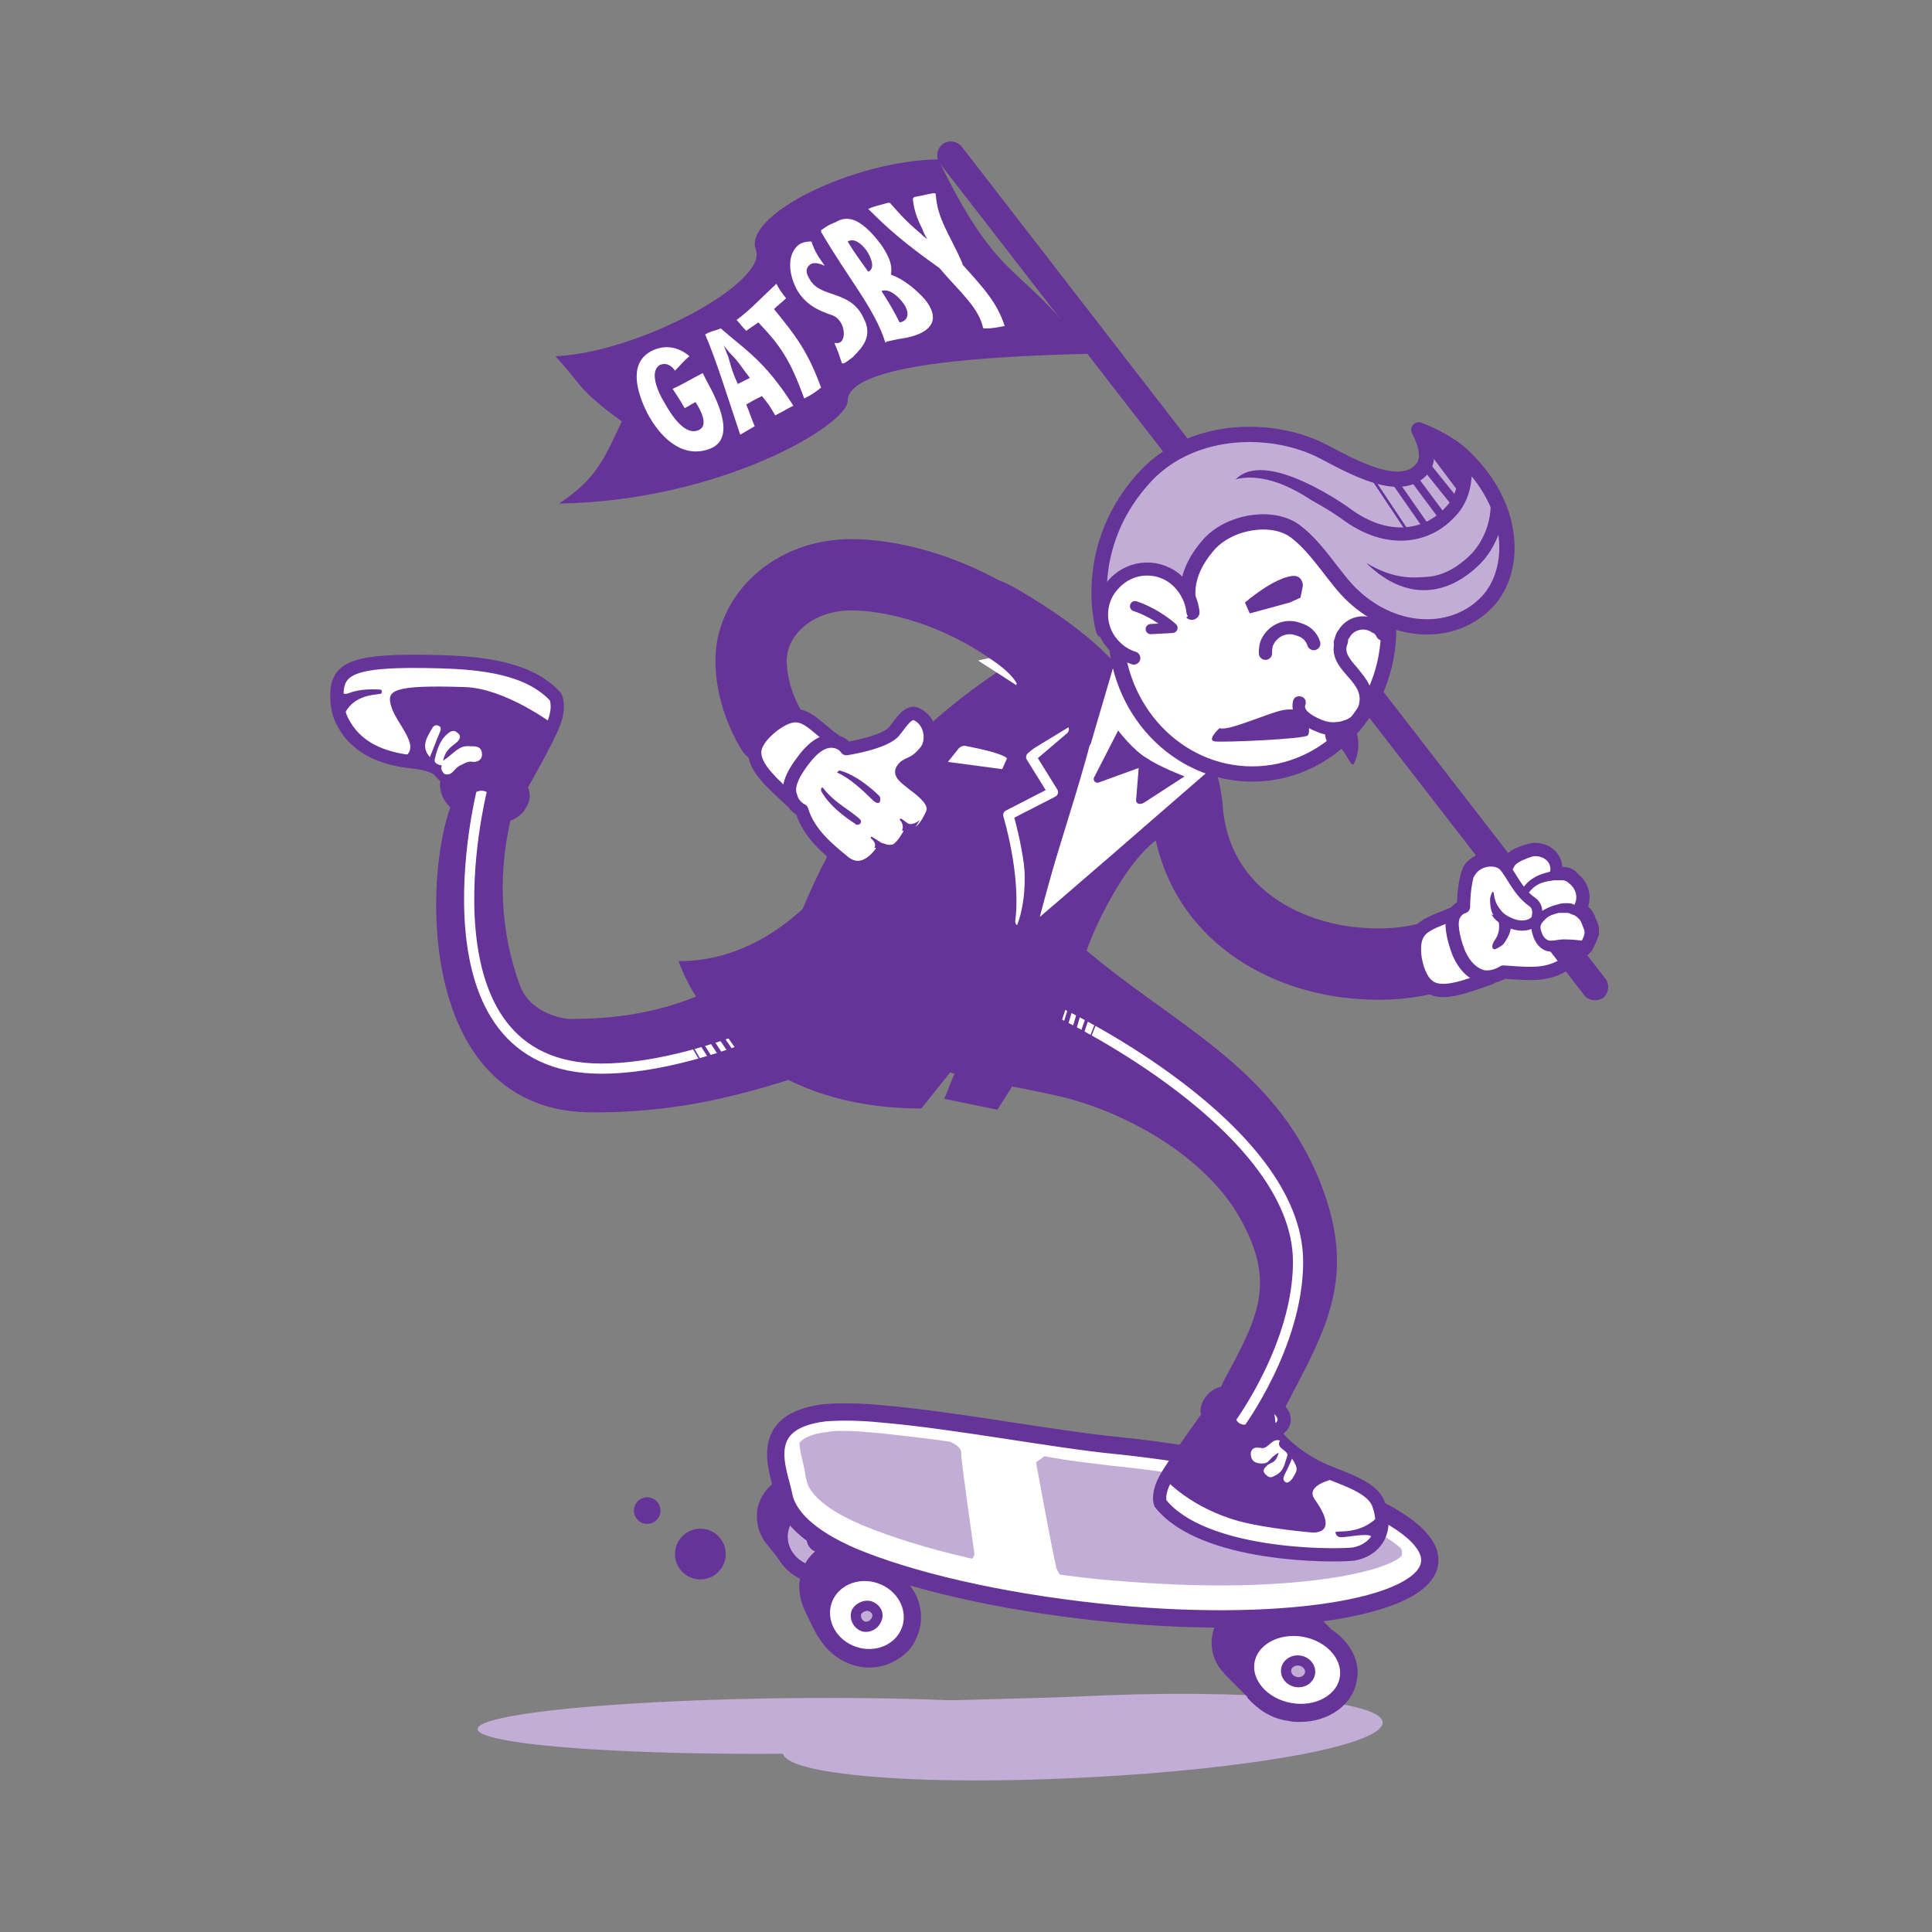 <svg version="1.1" id="Ebene_1" xmlns="http://www.w3.org/2000/svg" x="0" y="0" viewBox="0 0 160 160" xml:space="preserve"><rect x="0" y="0" width="160" height="160" fill="#808080" stroke="none"/><style>.st0{fill:#c2add6}.st1{fill:#639}.st4,.st5{stroke:#639;stroke-miterlimit:10}.st4{fill:#fff;stroke-width:1.434;stroke-linecap:round;stroke-linejoin:round}.st5{fill:#c2add6;stroke-width:.844}.st6{fill:#fff}.st7{fill:none;stroke-width:5.905;stroke-linecap:round;stroke-linejoin:round}.st12,.st14,.st7,.st8{stroke:#639;stroke-miterlimit:10}.st8{fill:#fff;stroke-width:1.097;stroke-linecap:round;stroke-linejoin:round}.st12,.st14{fill:#639;stroke-width:1.434}.st14{fill:#fff;stroke-width:1.097}.st15,.st16{stroke-linecap:round;stroke-linejoin:round}.st15{fill:none;stroke:#fff;stroke-width:.844;stroke-miterlimit:10}.st16{stroke-width:2.531}.st16,.st30,.st33,.st38{fill:none;stroke:#639;stroke-miterlimit:10}.st30{stroke-width:1.097;stroke-linecap:round;stroke-linejoin:round}.st33,.st38{stroke-width:1.294}.st38{stroke-width:1.097;stroke-linecap:round}</style><ellipse transform="matrix(1 -.01 .01 1 -1.476 .688)" class="st0" cx="65.7" cy="142.9" rx="26.1" ry="2.3"/><path class="st0" d="M114.5 142.6c.2 1.9-10.8 3.9-24.5 4.6-7.7.4-14.6.3-19.2-.2-3.7-.4-5.9-1-6-1.9-.1-1-3-2.7 2.1-3.6 1.1-.2 2.6-.3 4.4-.4 5.4-.3 13.3-.4 18-.6 13.8-.7 25 .3 25.2 2.1z"/><path class="st1" d="M71.1 125s-1.3-1.6-1.3-1.7c-.7-.8-1.6-1.3-2.7-1.4-1.1-.1-2.1.2-2.9.8-.8.6-1.4 1.5-1.5 2.5-.1 1 .2 2 .9 2.8 0 0 1.3 1.6 1.3 1.7.7.8 1.6 1.3 2.7 1.4.5.1.9 0 1.4-.1.6-.1 1.1-.4 1.5-.7.8-.6 1.4-1.5 1.5-2.5s-.3-2-.9-2.8z"/><ellipse transform="rotate(-83.984 67.955 127.367)" cx="68" cy="127.4" rx="3.1" ry="3.4" fill="#c2add6" stroke="#639" stroke-width="1.281" stroke-linecap="round" stroke-linejoin="round" stroke-miterlimit="10"/><path d="M68.8 127.5c0 .4-.4.8-.9.7-.4 0-.8-.4-.7-.9s.4-.8.9-.7c.4.1.7.5.7.9z" fill="#c2add6" stroke="#639" stroke-width=".754" stroke-miterlimit="10"/><path class="st1" d="M111.6 136.3c-.1-.1-.1-.2-.2-.2l-.1-.1s0-.1-.1-.1c0 0 0-.1-.1-.1 0 0 0-.1-.1-.1 0 0 0-.1-.1-.1 0 0 0-.1-.1-.1 0 0 0-.1-.1-.1 0 0 0-.1-.1-.1 0 0 0-.1-.1-.1 0 0 0-.1-.1-.1 0 0 0-.1-.1-.1 0 0 0-.1-.1-.1 0 0 0-.1-.1-.1 0 0 0-.1-.1-.1 0 0 0-.1-.1-.1 0 0 0-.1-.1-.1 0 0 0-.1-.1-.1 0 0 0-.1-.1-.1 0 0 0-.1-.1-.1 0 0 0-.1-.1-.1 0 0 0-.1-.1-.1-.8-.9-1.9-1.5-3.2-1.8-1.3-.2-2.6 0-3.7.5-1.1.6-1.8 1.6-2 2.7-.2 1.1.1 2.3 1 3.2 0 0 0 .1.1.1 0 0 0 .1.1.1 0 0 0 .1.1.1 0 0 0 .1.1.1 0 0 0 .1.1.1 0 0 0 .1.1.1 0 0 0 .1.1.1 0 0 0 .1.1.1 0 0 0 .1.1.1 0 0 0 .1.1.1 0 0 0 .1.1.1 0 0 0 .1.1.1 0 0 0 .1.1.1 0 0 0 .1.1.1 0 0 0 .1.1.1 0 0 0 .1.1.1 0 0 0 .1.1.1 0 0 0 .1.1.1 0 0 0 .1.1.1v.1c.8.9 1.9 1.7 3.3 1.9.4.1.7.1 1.1.1 2.3 0 4.3-1.4 4.6-3.3.3-1.1 0-2.2-.7-3z"/><ellipse transform="rotate(-79.84 107.459 138.342)" class="st4" cx="107.5" cy="138.3" rx="3.5" ry="4.3"/><ellipse transform="rotate(-79.84 107.509 138.404)" class="st5" cx="107.5" cy="138.4" rx=".9" ry="1"/><path class="st1" d="M75.7 132s-1-2.1-1.1-2.1c-.6-1-1.5-1.8-2.6-2.2-1.1-.4-2.3-.3-3.4.1-1.1.5-1.9 1.3-2.2 2.4-.4 1.1-.2 2.2.3 3.3 0 0 1 2.1 1.1 2.1.6 1 1.5 1.8 2.6 2.2.5.2 1 .3 1.5.3.6 0 1.3-.1 1.9-.4 1.1-.5 1.9-1.3 2.2-2.4.4-1.2.3-2.3-.3-3.3z"/><ellipse transform="rotate(-71.422 71.76 133.78)" class="st4" cx="71.8" cy="133.8" rx="3.5" ry="3.8"/><path class="st5" d="M72.6 134.1c-.2.5-.7.7-1.1.6-.5-.2-.7-.7-.6-1.1s.7-.7 1.1-.6c.6.2.8.7.6 1.1z"/><path class="st4" d="M118.4 129.4c-.4 3.8-12.7 5.7-27.5 4.1-8.3-.9-15.5-2.6-20.3-4.6-3.7-1.6-5.4-3.4-5.7-5.1-.4-2-2.4-6.1 3.4-6.8 1.2-.1 2.9-.1 4.8.1 5.9.5 14.2 2.1 19.3 2.6 14.8 1.5 26.4 5.9 26 9.7z"/><circle class="st1" cx="58" cy="128.7" r="2.1"/><circle class="st1" cx="53.6" cy="125.1" r="1.1"/><path class="st0" d="M110.5 125.3c-4.8-1.8-11.3-3.2-18.3-3.9-1.6-.2-3.6-.4-5.7-.8-.3.2-.7.5-.7.5s1.4 7.7 1.7 8.8c.3.8 1.2 1.4 1.7 1.7.6.1 1.2.1 1.8.2 3.4.4 6.8.5 9.9.5 11.6 0 15.6-2.3 15.7-3.1.2-.3-.8-1.9-6.1-3.9zm-31.8-5.9c-2-.3-4-.5-5.7-.7-1.2-.1-2.2-.2-3-.2-.6 0-1.1 0-1.5.1-1.2.1-2 .5-2.3.9-.4.6-.1 2 .2 2.9.1.3.2.7.2.9.1.6.8 2.2 4.7 3.9 2.3 1 5.1 1.9 8.3 2.6.9-.2 1.1-1.1 1.1-1.1s-1-7-1.1-8.2c.1-.6-.5-.9-.9-1.1z"/><path class="st6" d="M126 74.1c-.4 0-.6-.3-.7-.4l-.2-.3c-.1-.2-.2-.3-.4-.5l-.2-.2-.1-.4c0-.2.2-.4.2-.5 0-.1.1-.2.1-.3.1-.3.3-.6.8-.8.1 0 1-.5 1.5-.5 1 0 1.8.7 1.8 1.6 0 .8-.6.9-.8.9h-.2c-.4.1-.8.4-1.2.8 0 .4-.2.6-.6.6z"/><path class="st1" d="M127.1 70.9c.7 0 1.3.4 1.3 1.1 0 .4-.3.3-.7.4-.5.2-1 .6-1.4 1-.1.1-.2.2-.3.2-.1 0-.1-.1-.3-.2-.2-.3-.4-.6-.6-.8-.2-.2-.2-.1 0-.3.3-.5.3-.7.7-.9.3-.2 1.1-.5 1.3-.5m0-1.1c-.6 0-1.7.5-1.7.5-.6.3-.8.7-1 1 0 .1-.1.1-.1.2-.1.1-.3.4-.3.8 0 .5.3.8.4.9.1.1.2.3.3.5.1.1.1.2.2.3.1.2.5.7 1.1.7.5 0 .9-.3 1-.5.5-.5.8-.6 1-.7h.1c1.2-.2 1.3-1.1 1.3-1.5 0-1.3-1-2.2-2.3-2.2z"/><path class="st6" d="M128 76c-.4 0-.9-.3-1-.8 0-.1-.1-.1-.2-.1-.1-.1-.3-.2-.5-.3-.1-.1-.2-.3-.2-.5 0-.5.6-1 .6-1 .6-.6 1.3-.7 2-.9.2-.1.4-.1.6-.1.3 0 .6.1 1 .4.8.6 1 1.6.5 2.4-.1.4-.4.6-.8.6h-.8c-.3 0-.6.1-.9.3l-.1.1-.2-.1z"/><path class="st1" d="M129.4 72.9c.2 0 .4.1.6.3.5.4.7 1.1.4 1.7-.1.2-.1.3-.3.3h-.1-.5-.4c-.4 0-.8.2-1.2.3h-.1c-.2 0-.4-.1-.5-.3-.1-.5-.5-.5-.8-.8-.2-.2.2-.6.4-.8.5-.5 1.1-.6 1.8-.7h.7m0-1.1c-.2 0-.5 0-.7.1-.7.2-1.5.3-2.3 1-.1.1-.8.7-.8 1.4 0 .3.1.7.4.9.2.2.4.3.5.4.2.6.9 1 1.5 1 .2 0 .4 0 .5-.1.3-.1.5-.2.7-.2h.9c.3 0 1-.1 1.3-.9.5-1.1.2-2.3-.7-3-.3-.4-.7-.6-1.3-.6z"/><path class="st6" d="M128.8 78.4h-.4c-.6-.1-1-.5-1.2-1.2-.2-.8.3-1.2.6-1.4.4-.4.9-.5 1.4-.6.2-.1.4-.1.6-.1.2 0 .4 0 .6.1.1 0 .3.1.4.2.4.2.7.5.9.9.2.4.4.8.3 1.2 0 0 0 .2-.2.5l-.2.3h-.3c-.3 0-1.2 0-1.5.1h-1z"/><path class="st1" d="M129.7 75.6c.1 0 .3 0 .4.1.1 0 .2.1.3.1.3.2.5.4.6.7.1.3.3.6.2.9 0 .1-.2.4-.2.4s-1.1 0-1.6.1c-.2 0-.5.1-.7.1h-.3c-.4-.1-.6-.4-.8-.8-.1-.4.1-.6.4-.9.3-.3.7-.4 1.1-.5.3-.2.4-.2.6-.2m0-1.1c-.2 0-.5 0-.7.1-.4.1-1 .3-1.6.8-.2.2-1 .9-.7 2 .2.9.8 1.5 1.6 1.6h.5c.3 0 .6 0 .8-.1.3 0 1.1-.1 1.5-.1h.7l.3-.6c.2-.4.2-.6.3-.7.1-.7-.1-1.2-.3-1.5v-.1c-.2-.5-.6-.9-1.1-1.2-.2-.1-.3-.2-.5-.2-.3.1-.5 0-.8 0z"/><path class="st7" d="M98.3 66.7c.4 7.3 5.9 11.8 12.7 12.9 3.4.5 6 .2 8.5-.6"/><path class="st8" d="M120.7 75.5c-2.3 1.1-3.9 1-3.5 3.9.2 1.1.6 2 1.3 2.4 1.1.6 2.9-.1 4.9-.8"/><path class="st8" d="M124.5 80.5s-.7.5-1.6.4c-.6-.1-1.5-.6-2.1-2-.5-1.3-.7-2.5-.4-3.1.3-.6.8-.7.8-.7s0-2.1.5-3.1c.3-.6 2.1-1.5 2.7-.7.5.7 9 5.5 6.7 7.4-2.4 2.2-3.6 2-6.6 1.8z"/><path class="st1" d="M98.7 61.4c2.9 1.8 2.5 6.1 2.5 6.1l-1.1 5.1-2.7-5.3s-1.9-7.8 1.3-5.9z"/><path d="M90.1 29.3c-8 .2-19.9.8-19.9 3.9 0 2-10.6 8.3-23.9 8.5 3.2-2.1 3.8-3.9 5.2-6.8-3.6-2.6-3.3-3-5.5-5.4 6.9-.3 17.6-6.1 16.6-8.8-1.1-2.9 8.1-7.4 15.1-7.5 5.3 10.9 6.8 8.3 12.4 16.1z" fill-rule="evenodd" clip-rule="evenodd" fill="#639"/><path class="st6" d="M68.3 22c-.5-.2-.9-.3-1.2-.1-.4.3-.4.7 0 1.3.9 1.5 3.3.8 4.4 3.1.8 1.5 0 2.4-.9 3.3-.3.2-.6.5-.8.5 0 0-.1 0-.1-.1-.2-.6-.3-.9-.6-1.6h.1c1 .2.9-1.9-.3-2.3-1.2-.4-2.2-.9-2.9-2.1-.7-1.3-.8-2.8 0-3.6.3-.3.7-.4 1.2-.4.3.9.6 1.3 1.1 2zM73.3 28.3c-.9-2.8-3.1-5.3-5.3-9.1 0-.1 0-.2.1-.2.4-.3.6-.4 1.1-.6.5-.3 1-.4 1.7-.1.8.4 1.5 1.2 2.1 2 .6.9.9 1.6.8 2.3 0 .1 0 .2.1.2.9.3 2 1.2 2.7 2 1.6 2 0 2.9-1.7 3.2-.7.1-1 .2-1.5.3 0 .1-.1.1-.1 0zM70.2 20c.6 1 1 1.5 1.7 2.5.5-.2.4-.9-.1-1.7-.5-.7-1.1-1.1-1.6-.8zm2.8 4.1c.7 1.1 1 1.6 1.5 2.6.7-.1.9-.8.3-1.6-.6-.8-1.3-1.2-1.8-1zM73.5 16.8h.2c.8.9 1.3 1.5 2.5 2.5.2.2.3.3.6.5-.2-.3-.3-.5-.4-.8-.5-1-.7-1.6-.8-2.5 0-.1.1-.2.2-.2.6-.1.9-.2 1.5-.3.1 0 .2 0 .2.1.1 2 1.2 3.4 2.2 5.7v.1c1.8 2 2.9 3.2 3.5 5.1-.6.1-.9.2-1.6.2-.1 0-.2 0-.2-.1-.4-1.7-1.9-2.9-3.6-4.9-2.8-2-4.1-3.1-5.9-4.9.7-.3 1-.3 1.6-.5zM58.2 30.9l.3.6c1 1.8 2.5 4.9.2 5.7-2.3.8-4.1-1.1-5.1-3-1-2-1.5-4.3.5-5.2 1.1-.5 2.2-.2 3 .5-.5.4-.7.7-1.2 1.2-.2-.3-.6-.7-1.2-.5-1 .5-.2 2.3.3 3.1.5.9 1.7 2.9 2.9 2.3.8-.4.1-1.7-.3-2.3-.4.2-.5.3-.9.5-.4-.7-.6-1-1-1.6 1.1-.5 1.5-.8 2.5-1.3zM59.7 27.2c1.9 1.7 3.6 2.6 6 6.4-.6.3-.9.5-1.5.8-.4-.7-.6-1-1.1-1.6-.6.3-.8.4-1.3.7.3.7.4 1.1.7 1.8-.5.3-.7.4-1.2.7-1.3-3.9-2-6.2-2.9-8.3.5-.3.8-.3 1.3-.5zm.9 2.2c-.3-.3-.4-.5-.7-.8.2.3.2.5.4.9.2.7.3 1.2.8 2.3l1-.5c-.7-.9-.9-1.3-1.5-1.9zM64.3 23.5c.2.4.4.7.8 1.2-.4.4-.6.5-1 .9 1.8 2.2 2.8 3.5 3.9 6.5-.5.4-.8.6-1.4.9-1.2-3.3-2-4.4-3.8-6.3-.4.3-.6.4-1 .7-.4-.4-.5-.6-.8-.9 1.2-.9 1.9-1.7 3.3-3z"/><path d="M131.3 82.2L78 13.4c-.3-.4-.2-1 .2-1.3v0c.4-.3 1-.2 1.3.2l53.3 68.9c.3.4.2 1-.2 1.3h0c-.4.2-1 .2-1.3-.3z" fill="#639" stroke="#639" stroke-width=".422" stroke-miterlimit="10"/><path class="st1" d="M123.7 78.6c-.2-.1-.1-.4 0-.6 1-1.3 0-2.5.2-2.6.2-.1.4-.1.6.1.5.6 1.1 1.2 0 2.7-.1.1-.7.5-.8.4z"/><path class="st6" d="M126 74c-.3 0-.5-.2-.6-.4l-.2-.3c-.1-.2-.2-.4-.4-.5l-.1-.1-.1-.3c0-.2.1-.3.2-.4.1-.1.1-.2.2-.3.1-.3.3-.5.7-.7.1-.1 1-.5 1.4-.5.9 0 1.7.6 1.7 1.5 0 .6-.5.7-.7.8-.1 0-.2 0-.2.1-.4.1-.8.4-1.2.9-.2 0-.4.2-.7.2z"/><path class="st1" d="M127.1 70.9c.7 0 1.3.4 1.3 1.1 0 .4-.3.3-.7.4-.5.2-1 .6-1.4 1-.1.1-.2.2-.3.2-.1 0-.1-.1-.3-.2-.2-.3-.4-.6-.6-.8-.2-.2-.2-.1 0-.3.3-.5.3-.7.7-.9.3-.2 1.1-.5 1.3-.5m0-.9c-.5 0-1.6.5-1.6.5-.5.3-.7.6-.9.9 0 .1-.1.1-.1.2-.1.1-.3.3-.3.6 0 .4.2.6.3.7l.1.1c.1.1.2.3.4.5.1.1.1.2.2.3.1.2.4.6.9.6.4 0 .7-.3.9-.4.5-.5.9-.7 1.1-.8h.2c1-.2 1.1-.8 1.1-1.2-.2-1.1-1.1-2-2.3-2z"/><path class="st6" d="M128 75.9c-.3 0-.8-.2-.9-.7 0-.1 0-.1-.2-.2-.1-.1-.3-.2-.4-.3-.1-.1-.2-.3-.2-.4 0-.5.6-.9.6-1 .6-.5 1.3-.7 1.9-.8.2 0 .4-.1.6-.1.3 0 .6.1.9.4.7.6.9 1.5.5 2.3-.1.3-.4.5-.7.5h-.8c-.3 0-.6.1-1 .3H128z"/><path class="st1" d="M129.4 72.9c.2 0 .4.1.6.3.5.4.7 1.1.4 1.7-.1.2-.1.3-.3.3h-.1-.5-.4c-.4 0-.8.2-1.2.3h-.1c-.2 0-.4-.1-.5-.3-.1-.5-.5-.5-.8-.8-.2-.2.2-.6.4-.8.5-.5 1.1-.6 1.8-.7h.7m0-.9c-.2 0-.4 0-.7.1-.7.2-1.4.3-2.1.9-.1.1-.7.6-.7 1.3 0 .3.1.5.3.7.2.2.4.3.5.4.2.6.8.9 1.3.9.2 0 .3 0 .4-.1.3-.2.6-.3.8-.3H130c.3 0 .8-.1 1.1-.8.5-1 .2-2.1-.6-2.7-.2-.1-.6-.4-1.1-.4z"/><path d="M123.6 74.3s-.2 1.2 1 1.9 2.1.5 2.6 0c0 0 .4-1-.3-1.5-1.2-.8-1.8-2.4-2.4-3s-2.2-.5-2.8.7" fill="#fff" stroke="#639" stroke-width=".844" stroke-linecap="round" stroke-linejoin="round" stroke-miterlimit="10"/><path class="st6" d="M124.6 75.6s-.8-.4-.9-1.7c0-.4-.3.3-.3.6 0 1 .3 1.3.3 1.3l-1-.4.3-2.9 1 .6.6 2.5zM128.6 78.4h-.2c-.5-.1-.9-.5-1.1-1.2-.2-.7.3-1.1.5-1.3.4-.3.8-.5 1.3-.6.2 0 .4-.1.6-.1.2 0 .4 0 .5.1.1 0 .2.1.4.1.4.2.6.5.8.9.2.4.3.7.3 1.1 0 0 0 .1-.3.6l-.1.3h-.3s-.7-.1-1.2-.1h-.2c-.1 0-.2 0-.3.1-.3 0-.5.1-.7.1z"/><path class="st1" d="M129.7 75.6c.1 0 .3 0 .4.1.1 0 .2.1.3.1.3.2.5.4.6.7.1.3.3.6.2.9 0 .1-.2.5-.2.5s-.7-.1-1.3-.1h-.3c-.3 0-.6.1-.9.1h-.2c-.4-.1-.6-.5-.7-.9-.1-.4.1-.6.4-.9.3-.3.7-.4 1.1-.5h.6m0-.8c-.2 0-.4 0-.7.1-.4.1-1 .3-1.5.7-.2.2-.9.8-.6 1.7.2.8.7 1.4 1.4 1.5h.3c.3 0 .5 0 .7-.1h.5c.5 0 1.1.1 1.1.1l.6.1.3-.6c.2-.5.3-.7.3-.7.1-.6-.1-1-.3-1.4v-.1c-.2-.4-.6-.8-1-1-.2-.1-.3-.1-.5-.2-.1-.1-.4-.1-.6-.1z"/><path class="st6" d="M116.5 128.2l-.5-.2c0 .2.3.8-.1 1-1.4 1.1-6.7 2.3-14.9 2.3-3.2 0-6.5-.2-9.9-.5-7.8-.8-14.9-2.5-19.7-4.5-3.8-1.6-4.5-3.1-4.6-3.7-.1-.3-.1-.6-.2-1-.1-.5-.4-1.6-.4-2.2l-.3.4c-.2.8.1 1.9.3 2.7.1.3.2.7.2.9.1.6.9 2.3 4.9 4 4.8 2.1 12 3.7 19.8 4.5 3.4.4 6.8.5 10 .5 11 0 15.8-2.2 15.9-3.3 0 0-.3-.7-.5-.9z"/><path class="st6" d="M116.3 128.3c.4 1.9-5.1 3.2-15.3 3.2-3.2 0-6.5-.2-9.9-.5-7.8-.8-15-2.5-19.8-4.5-3.9-1.7-4.6-3.3-4.7-3.9-.1-.3-.1-.6-.2-.9-.1-.5-.3-1.2-.4-1.8-.2.7.1 1.8.3 2.6.1.3.2.7.2.9.1.6.8 2.2 4.7 3.9 4.8 2.1 12 3.7 19.8 4.5 3.4.4 6.8.5 9.9.5 11.6 0 15.6-2.3 15.7-3.1.2-.1-.1-.6-.3-.9zM85.9 76.7l5.9-21.8 8.9 9z"/><path class="st12" d="M73.8 85.8c-8.6 2.9-15.2 5.7-25 5.6-15.8-.2-12.4-25.7-9.5-26.2 2.6-.5 2.8.5 2.5 1.7-1.4 5.2-1.1 10.4.6 15 .9 2.4 3.6 3.2 4.9 3.2 6.8 0 11.1-1.7 16.6-4.9.7-.8 1.6-1.6 2.4-2.4"/><path class="st12" d="M66.3 77.7c3.9-10.6 9.5-17.1 19.1-23 1.3 1 3.6 2.8 4.9 3.8-1.5 6.7-3.9 12.6-5.4 19.4 3-2.5 13-11.2 13-11.2s-.9 1.4-1.8 1.8c-3.8 2-7.1 10.3-6.9 10.5 7.6 6.5 15.6 9.7 19.4 19 3.1 7.7.6 11.7-2.9 18.4-.4.8-1.5 1.2-2.4 1.3-.5.1-.5.1-1-.2-1.3-.8-.6-2.4 0-3.4 2.7-5 4.1-8.1 1-13.6-3.1-5.5-10.2-9.3-15.8-10.5-5.9-1.3-9-1.4-13.9-4.1"/><path class="st6" d="M78.5 63.1l.8-1c.2-.3.5-.4.8-.3 1 .2 2.9.6 3.3 1l-.4.9-4.5-.6zM71.6 84.7s2.7 2.2 4.6 3.3c.2.1.3 1.1-.5 1s-4.1-4.3-4.1-4.3z"/><path class="st1" d="M92.6 60.5l-2 3.9c-.1.2.1.5.4.4l3.3-1.2-.2 2.5c-.1.4.2.6.6.4l3.4-2.2s-2.1-.8-3.1-1.5c-1.1-.6-2.4-2.3-2.4-2.3z"/><path class="st14" d="M36.4 54.8c3.5.1 7.4.5 9.6 2.9 0 0 .4.7-.1 2.1-.5 1.4-2.8 5.4-2.8 5.4s.5.6 0 1.4c-.4.8-1.7 1.4-3.7.8-2-.6-2.5-1.8-2.4-2.6.1-.8-.9-1.5-2.8-1.7s-4.4-.8-5.7-3.1c-.5-.8-.6-1.7-.6-2.4 0-2.3 1.3-3 8.5-2.8z"/><path class="st1" d="M28.3 59c-.1 0-.2 0-.3-.1-.2-.2.1-1.8.3-1.6.2.2.3.2.6.1 1-.4 2.3-.3 2.4-.3.2 0 .4 0 .3.3 0 .2-2.1-.1-3 1.6h-.3zM45.7 59.9s-3.9-2.9-7.2-3c-6.1-.2-6.5.3-6.1 1.6.4 1.4 2.4 3.2 1.2 4.1-.8.6 1.4.6 1.4.6l3.8 3.9 3.4.1 1.2-1.8 2.3-5.5z"/><path class="st6" d="M35.6 62.7c.3-.7.5-1.3.8-2 .1-.2.2-.5-.1-.6-.2-.1-.4 0-.5.2-.4.7-1 1.5-.2 2.4zM36.7 63c.2-1 .8-1.2 1.2-1.6.2-.2.3-.5 0-.7-.2-.2-.4-.2-.6-.1-.8.5-1.1 1.4-1.3 2.3-.1.4.6.5.6.5s-.2.3.2.7c.7.2.8-.5 1.3-.7.4-.2.7-.4 1.1-.3.5 0 .8-.3.7-.8-.1-.5-.5-.5-1-.5-.9-.1-1.3.6-2.2 1.2z"/><path class="st14" d="M112.1 128.7c-1.8.2-12.5.2-16-4.2 0 0-.3-.7.4-2s3.6-5.3 3.6-5.3-.4-.4.2-1.2 1.6-.9 3.6-.3c3.5 1.1 2.4 2.6 1.8 2.7-.7.1 1.3 2 3 2.9 1.7 1 4.6 1.5 5.4 3.1 1 2.5-.3 4-2 4.3z"/><path class="st1" d="M111.2 127.3h-.2c-.2 0-.4-.2-.4-.4s2.1.3 3.6-1.4c.2-.2.4-.1.6.1.1.2.1.4-.1.6-.2.2-1.1 1.3-1.1 1.1-.1-.4-2 0-2.4 0zM96.5 122.5s2.1 2.4 6.2 3.5c2.3.6 5.8.9 5.8.9s2.6.4.4-2.7c-.9-1.2 1.5-1.7 1.5-1.7s-3.2-1.7-4.5-3.8c-.4-.6-.2-1.5-.5-1.9-.7-1-1.7-1-1.7-1l-2.1-.4-1.3.8-.4 1.1-3.4 5.2z"/><path class="st6" d="M107 120.8c-.3.7-.3.7-.6 1.3-.1.2-.2.4 0 .6.2.2.4 0 .6-.2.4-.7.6-.8 0-1.7zM105.9 120.3c-.3 1-.6.7-1 1.1-.2.2-.4.4-.1.7.2.2.4.3.6.2.9-.4.9-.8 1.2-1.7.2-.5-1-.6-.6-1.3-.6-.2-.9.5-1.3.6-.4.1 0 0-.4 0-.5-.1-.8.2-.7.7.1.5.5.6.9.6.7 0 .5-.4 1.4-.9z"/><path class="st15" d="M102.6 118s4.9-6.6 4.9-13.5C107.5 93.3 88 84 88 84"/><path class="st1" d="M103.6 117.9s-1 .4-1.3-.5l-.5 1.1 1.8.5v-1.1z"/><path d="M68.4 83s-10.2 5.5-18.6 5.5c-15.7 0-9.9-23-9.9-23" fill="none" stroke="#fff" stroke-width=".844" stroke-linecap="round" stroke-miterlimit="10"/><g fill="none" stroke="#639" stroke-miterlimit="10"><path stroke-width=".728" d="M59.5 84.2l1.7 2.4"/><path stroke-width=".425" d="M59.3 85.3l1.5 2.2"/><path stroke-width=".364" d="M58.8 86l1.5 2.3"/><path stroke-width=".303" d="M58 86.3l1.6 2.5"/><path stroke-width=".121" d="M56.7 85.6l2 3.4"/></g><g fill="none" stroke="#639" stroke-miterlimit="10"><path stroke-width=".676" d="M87.3 85.4l.8-2.5"/><path stroke-width=".394" d="M88.2 85l.7-2.3"/><path stroke-width=".338" d="M89 85.1l.7-2.4"/><path stroke-width=".282" d="M89.6 85.6l.9-2.6"/><path stroke-width=".113" d="M89.9 86.9l1.3-3.3"/></g><path class="st1" d="M39.2 65.7s.9-.6 1.4.2l.3-1.2-1.9-.1.2 1.1zM70.3 70.6s-5 9-14.1 9c0 0 3.8 12.2 20.1 12.2l3.2-4-1.3 3.2 4.4.9 1.9-3"/><g><path class="st7" d="M63.9 60.5s-1.7-2.6-1.7-5.8c0-3.7 3.4-7.1 8.3-7.1 4.2 0 10.3 1.9 15.1 6"/></g><path class="st8" d="M69.1 61.3c-2.1-1.5-2.7-3-5.1-1.2-.9.7-1.5 1.5-1.5 2.2 0 1.3 1.4 2.5 3 4"/><path class="st1" d="M84.6 49c5.6 3.3 7.7 5.9 7.7 5.9l-2 6.8s-8.5-8.7-9-13.1c0-1.2 1.5-.7 3.3.4z"/><path class="st6" d="M81.9 54.5s1.7 1 2.3 2.1c0 .1-.1.2-.1.1l-3.1-2 .9-.2z"/><path class="st1" d="M70.8 68.7c-.1 0-.1 0-.2-.1-.2-.1-1.9-1.5-2.5-2.9v-.2l.1-.1v.1c.5.8 1.4 1.5 2.1 2.1.6.5.9.7.8.9 0 .1-.1.2-.3.2z"/><path class="st8" d="M66.4 67.1s-.7-.3-.9-1.1c-.2-.5-.3-1.3 1-3 1.1-1.5 2-1.7 2.6-1.6.7.1 1 .6 1 .6s3.3-.5 4-1.5c.4-.5.5-.7.9-1.1.2-.2.6-.4.8-.3 1.3.5 1.6 2.3.8 3.2-1 1.2-1.5.8-1.9 1.5-.4.7 3.2 2 2.5 3.6 0 0-.9 2.2-1.8 1.5 0 0-1.1 2.4-2.3 1.5 0 0-1.4 2.4-3.2 1-1.2-1-2.9-2.3-3.5-4.3z"/><path class="st1" d="M72.4 70.2s.3-.3-.3-.8c0 0 0-.1.1-.1 0 0 .5.3.8.5.6.3 1.1.1 1.1.1l-.4.5-1.3-.2zM74.7 68.8s.2-.4-.1-.8c0 0-.2-.2 0-.2.1 0 .3.2.6.4.4.2 1-.3 1-.3l-.6.9h-.9zM71 68.3c-.1 0-.1 0-.2-.1 0 0-2-1.2-2.8-2.7v-.2l.1-.1.1.1c.6.8 1.5 1.4 2.2 1.9.7.5.9.7.9.8 0 .2-.1.3-.3.3z"/><path class="st1" d="M71 68.2h-.1c-.1 0-2-1.2-2.8-2.6v-.1c1 1.3 3.2 2.4 3.1 2.7H71zM72.7 66.5c-.2 0-.4-.2-.9-.7-.6-.6-1.5-1.4-2.4-1.8h-.1l.1-.1.1-.1c1.6.4 3.2 2 3.3 2.1 0 0 .1.1.1.2 0 .2 0 .4-.2.4z"/><path class="st1" d="M72.8 66.2c0-.1 0-.1-.1-.1-.1-.1-1.6-1.6-3.2-2.1h-.1c1.5.7 3 2.5 3.3 2.4.2 0 .2-.1.1-.2z"/><path class="st15" d="M84.5 76.3c.5-3.9-1-8.8-1-8.8l3.7-1.9-1.8-2.9 2.7-2.3"/><path class="st1" d="M84.6 62.6s3.1-1.9 4.1-2.5l-1.1-1.5-3 4zM84.6 69.9s.8 3.8-.4 6.8l.7.4.9-1-1.2-6.2z"/><ellipse cx="103.7" cy="52.1" rx="11.3" ry="12" fill="#fff" stroke="#639" stroke-width="1.265" stroke-miterlimit="10"/><g><path d="M98.7 50.7s-1.4-2.5 1.5-5.7c1.8-1.9 5.4-2.4 7.2-.9 1.8 1.4 3.2 3.9 4.6 5.2 3.6 3.4 8.5 3.4 11.2.5 2.4-2.6 2.4-7.9-2.1-12.1-1.4-1.3-3.6-2.1-3.6-2.1s1.3 2.2.2 3.3c-1.8 2-5.8-.3-8.1-1.5-4-2.1-10.6-2.2-14.6 1.9-5.7 6-3.6 12.9-3.6 12.9" fill="#c2add6" stroke="#639" stroke-width="1.265" stroke-linecap="round" stroke-linejoin="round" stroke-miterlimit="10"/><path class="st30" d="M121.3 38.3s.4 2.5-1.2 4.1c-1.8 2-5.1 2.8-8.7.1-1.4-1-6.8-4.4-8.7-2.4"/><path d="M93.9 54.5c-.6-.2-1.1-.5-1.5-.9-1.5-1.4-1.6-3.8-.1-5.3 1.4-1.5 3.8-1.6 5.3-.1.7.7 1.1 1.6 1.2 2.5" fill="#fff" stroke="#639" stroke-width="1.079" stroke-linecap="round" stroke-linejoin="round" stroke-miterlimit="10"/><path class="st30" d="M113.7 46.4c4.4 4.1 7.9.5 8.6-.2 1-1.1 1.7-2.7 1.7-4.4"/><path d="M95.3 52.1l1.8-.1s-1.3-1.2-3.1-1.8" fill="none" stroke="#639" stroke-width=".844" stroke-linecap="round" stroke-linejoin="round" stroke-miterlimit="10"/><path class="st0" d="M101.8 39.9s2.8-1.7 8 2.4l-2.8-.6-4.1.3-1.1-2.1zM120.3 46.9s-4 3-9.1-1.8h2.4l2.8 1.2 3.9.6z"/><path class="st33" d="M118.2 36.2l3 4"/><path fill="none" stroke="#639" stroke-width=".755" stroke-miterlimit="10" d="M117.7 38.1l2.9 3.6"/><path fill="none" stroke="#639" stroke-width=".647" stroke-miterlimit="10" d="M116.7 39.1l2.9 3.9"/><path fill="none" stroke="#639" stroke-width=".539" stroke-miterlimit="10" d="M115.3 39.6l3 4.3"/><path fill="none" stroke="#639" stroke-width=".216" stroke-miterlimit="10" d="M112.9 38.5l3.8 5.7"/><path class="st33" d="M119.9 37v.9l1 1.1.3-1z"/></g><g><path class="st38" d="M108.8 53.3c-.2-.6-.6-1-1.3-1.2-1.1-.4-2.2.2-2.6 1.2-.1.3-.1.6-.1.8M114.5 52.5c-.1-.2-.3-.5-.6-.6-.9-.6-2.1-.3-2.6.6-.2.2-.2.5-.3.7"/><path class="st1" d="M103.1 49.9s2.3-2 3.9-2.2c.9-.1.9.8.9.8l-.2 1-.9.4-3.3.9-.4-.9zM110.4 60.9c-.4 0-.8-.1-1.1-.2-.2-.1-.9-.3-1.5-.8-.9-.8-.8-1.5-.7-1.9.1-.3.4-.4.7-.3.3.1.4.4.3.7-.1.2.1.5.4.7.4.3.9.5 1.2.6.3.1.9.2 1.5 0 .7-.2 1.1-.6 1.3-1.2.3-1-.1-1.6-.9-2.5-.7-.8-1.5-1.7-1-3.1.1-.3.4-.4.7-.3.3.1.4.4.3.7-.3.7.1 1.2.8 2 .7.9 1.7 1.9 1.1 3.6-.3 1-1.1 1.7-2.1 1.9-.4 0-.7.1-1 .1z"/><path class="st1" d="M108.2 59.1s-.6-.5-1.9-.3c-1.2.2-4.6 1.8-5.3 1.5 0 0-1.1 1-.4 1.1.7.1 7.5-.2 7.7-.5.3-.3-.1-1.8-.1-1.8zM111.4 59.9c-1.1-.3-1.7.3-1.7.3 0 .7.1 1.4.5 1.4 1.1 0 1.4 1.5 1.8 1.7.2.3 1.3-2.9-.6-3.4z"/></g></svg>